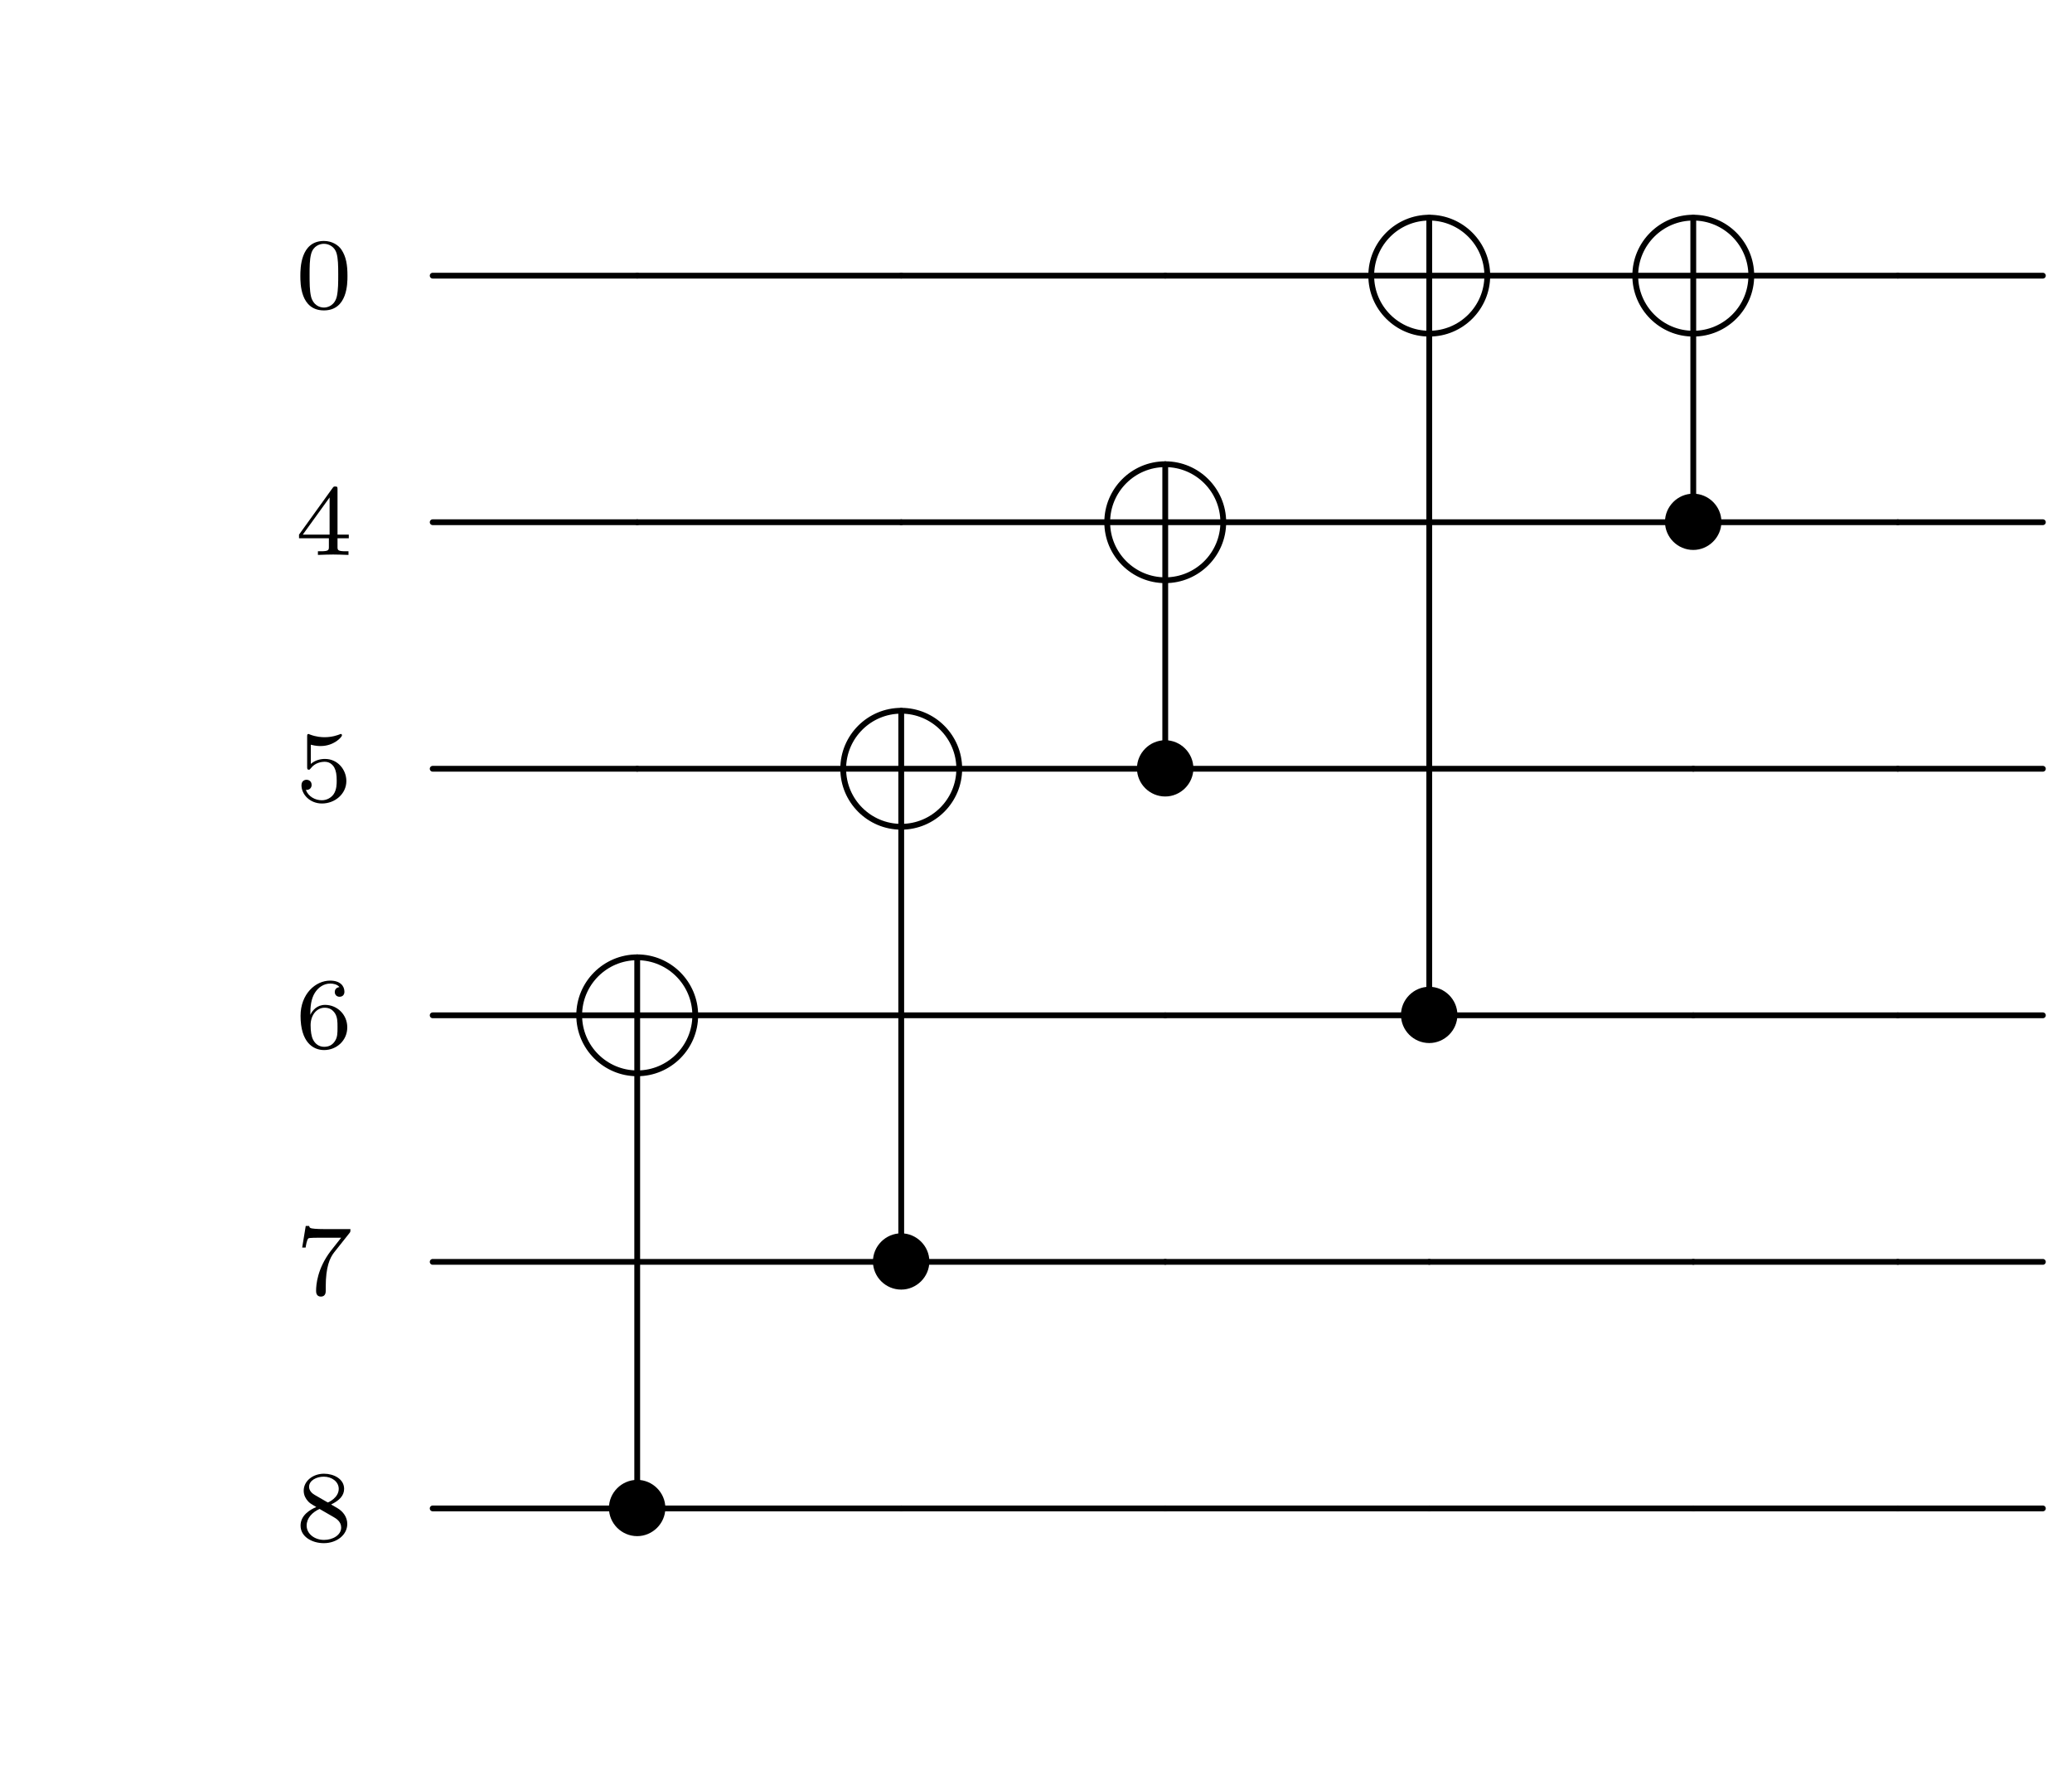 <svg xmlns="http://www.w3.org/2000/svg" xmlns:xlink="http://www.w3.org/1999/xlink" version="1.1" width="142.301" height="122.555" viewBox="0 0 142.301 122.555">
<defs>
<path id="font_1_1" d="M.516 .319C.516 .429 .503 .508 .457 .578 .426 .624 .364 .664 .284 .664 .052 .664 .052 .391 .052 .319 .052 .247 .052-.02 .284-.02 .516-.02 .516 .247 .516 .319M.284 .008C.238 .008 .177 .035 .157 .117 .143 .176 .143 .258 .143 .332 .143 .405 .143 .481 .158 .536 .179 .615 .243 .636 .284 .636 .338 .636 .39 .603 .408 .545 .424 .491 .425 .419 .425 .332 .425 .258 .425 .184 .412 .121 .392 .03 .324 .008 .284 .008Z"/>
<path id="font_1_2" d="M.529 .164V.2H.418V.646C.418 .667 .418 .674 .396 .674 .384 .674 .38 .674 .37 .66L.039 .2V.164H.333V.082C.333 .048 .333 .036 .252 .036H.225V0C.275 .002 .339 .004 .375 .004 .412 .004 .476 .002 .526 0V.036H.499C.418 .036 .418 .048 .418 .082V.164H.529M.34 .566V.2H.076L.34 .566Z"/>
<path id="font_2_1" d="M.444 .25C.444 .357 .355 .444 .25 .444 .142 .444 .055 .355 .055 .25 .055 .144 .142 .056 .25 .056 .355 .056 .444 .143 .444 .25Z"/>
<path id="font_1_3" d="M.155 .559C.206 .546 .236 .546 .252 .546 .384 .546 .462 .636 .462 .651 .462 .662 .455 .665 .45 .665 .448 .665 .446 .665 .442 .662 .418 .653 .365 .633 .291 .633 .263 .633 .21 .635 .145 .66 .135 .665 .133 .665 .132 .665 .119 .665 .119 .654 .119 .638V.343C.119 .325 .119 .313 .135 .313 .144 .313 .145 .315 .155 .327 .198 .383 .259 .391 .294 .391 .354 .391 .381 .343 .386 .335 .404 .301 .41 .263 .41 .205 .41 .175 .41 .116 .38 .072 .355 .036 .312 .012 .263 .012 .198 .012 .131 .048 .106 .114 .144 .111 .163 .136 .163 .163 .163 .206 .126 .214 .113 .214 .111 .214 .063 .214 .063 .16 .063 .07 .145-.02 .265-.02 .393-.02 .505 .075 .505 .201 .505 .314 .419 .419 .295 .419 .251 .419 .199 .408 .155 .37V.559Z"/>
<path id="font_1_4" d="M.15 .327C.15 .409 .157 .483 .195 .544 .229 .598 .283 .635 .347 .635 .377 .635 .417 .627 .437 .6 .412 .598 .391 .581 .391 .552 .391 .527 .408 .505 .438 .505 .468 .505 .486 .525 .486 .554 .486 .612 .444 .664 .345 .664 .201 .664 .054 .532 .054 .317 .054 .058 .176-.02 .286-.02 .408-.02 .514 .073 .514 .204 .514 .331 .413 .425 .296 .425 .216 .425 .172 .372 .15 .327M.286 .012C.236 .012 .197 .041 .176 .085 .161 .115 .153 .165 .153 .225 .153 .322 .211 .397 .291 .397 .337 .397 .368 .379 .393 .342 .417 .304 .418 .262 .418 .204 .418 .147 .418 .105 .391 .066 .367 .031 .335 .012 .286 .012Z"/>
<path id="font_1_5" d="M.535 .605C.545 .617 .545 .619 .545 .645H.283C.243 .645 .232 .646 .196 .648 .144 .652 .142 .659 .139 .676H.105L.07 .463H.104C.106 .478 .116 .544 .132 .554 .14 .56 .221 .56 .236 .56H.454C.422 .518 .371 .456 .35 .428 .219 .255 .207 .096 .207 .037 .207 .026 .207-.02 .254-.02 .302-.02 .302 .025 .302 .038V.078C.302 .272 .342 .361 .385 .416L.535 .605Z"/>
<path id="font_1_6" d="M.355 .361C.433 .399 .483 .446 .483 .515 .483 .612 .382 .664 .285 .664 .175 .664 .085 .592 .085 .497 .085 .45 .107 .416 .125 .396 .143 .375 .15 .371 .209 .336 .153 .312 .054 .258 .054 .153 .054 .042 .169-.02 .283-.02 .41-.02 .514 .061 .514 .169 .514 .235 .475 .291 .417 .325 .404 .333 .369 .353 .355 .361M.192 .456C.166 .471 .138 .498 .138 .535 .138 .598 .211 .635 .283 .635 .361 .635 .43 .586 .43 .515 .43 .426 .326 .381 .324 .381 .322 .381 .32 .382 .313 .386L.192 .456M.241 .317 .378 .238C.404 .223 .454 .193 .454 .134 .454 .059 .371 .012 .285 .012 .193 .012 .114 .071 .114 .153 .114 .227 .169 .284 .241 .317Z"/>
</defs>
<use data-text="0" xlink:href="#font_1_1" transform="matrix(6.974,0,0,-6.974,20.265,21.183)"/>
<path transform="matrix(1,0,0,-1,12.537,2)" stroke-width=".398" stroke-linecap="round" stroke-linejoin="round" fill="none" stroke="#000000" d="M31.226-16.936H17.179"/>
<path transform="matrix(1,0,0,-1,12.537,2)" stroke-width=".398" stroke-linecap="round" stroke-linejoin="round" fill="none" stroke="#000000" d="M49.358-16.936H31.226"/>
<path transform="matrix(1,0,0,-1,12.537,2)" stroke-width=".398" stroke-linecap="round" stroke-linejoin="round" fill="none" stroke="#000000" d="M67.49-16.936H49.358"/>
<path transform="matrix(1,0,0,-1,98.159,18.936)" stroke-width=".398" stroke-linecap="round" stroke-linejoin="round" fill="none" stroke="#000000" d="M-3.885 0H3.885"/>
<path transform="matrix(1,0,0,-1,98.159,18.936)" stroke-width=".398" stroke-linecap="round" stroke-linejoin="round" fill="none" stroke="#000000" d="M0-3.885V3.885"/>
<path transform="matrix(1,0,0,-1,98.159,18.936)" stroke-width=".398" stroke-linecap="round" stroke-linejoin="round" fill="none" stroke="#000000" d="M0 3.985C-2.199 3.985-3.985 2.199-3.985 0"/>
<path transform="matrix(1,0,0,-1,98.159,18.936)" stroke-width=".398" stroke-linecap="round" stroke-linejoin="round" fill="none" stroke="#000000" d="M-3.985 0C-3.985-2.199-2.199-3.985 0-3.985"/>
<path transform="matrix(1,0,0,-1,98.159,18.936)" stroke-width=".398" stroke-linecap="round" stroke-linejoin="round" fill="none" stroke="#000000" d="M0-3.985C2.199-3.985 3.985-2.199 3.985 0"/>
<path transform="matrix(1,0,0,-1,98.159,18.936)" stroke-width=".398" stroke-linecap="round" stroke-linejoin="round" fill="none" stroke="#000000" d="M3.985 0C3.985 2.199 2.199 3.985 0 3.985"/>
<path transform="matrix(1,0,0,-1,12.537,2)" stroke-width=".398" stroke-linecap="round" stroke-linejoin="round" fill="none" stroke="#000000" d="M81.537-16.936H67.49"/>
<path transform="matrix(1,0,0,-1,116.291,18.936)" stroke-width=".398" stroke-linecap="round" stroke-linejoin="round" fill="none" stroke="#000000" d="M-3.885 0H3.885"/>
<path transform="matrix(1,0,0,-1,116.291,18.936)" stroke-width=".398" stroke-linecap="round" stroke-linejoin="round" fill="none" stroke="#000000" d="M0-3.885V3.885"/>
<path transform="matrix(1,0,0,-1,116.291,18.936)" stroke-width=".398" stroke-linecap="round" stroke-linejoin="round" fill="none" stroke="#000000" d="M0 3.985C-2.199 3.985-3.985 2.199-3.985 0"/>
<path transform="matrix(1,0,0,-1,116.291,18.936)" stroke-width=".398" stroke-linecap="round" stroke-linejoin="round" fill="none" stroke="#000000" d="M-3.985 0C-3.985-2.199-2.199-3.985 0-3.985"/>
<path transform="matrix(1,0,0,-1,116.291,18.936)" stroke-width=".398" stroke-linecap="round" stroke-linejoin="round" fill="none" stroke="#000000" d="M0-3.985C2.199-3.985 3.985-2.199 3.985 0"/>
<path transform="matrix(1,0,0,-1,116.291,18.936)" stroke-width=".398" stroke-linecap="round" stroke-linejoin="round" fill="none" stroke="#000000" d="M3.985 0C3.985 2.199 2.199 3.985 0 3.985"/>
<path transform="matrix(1,0,0,-1,12.537,2)" stroke-width=".398" stroke-linecap="round" stroke-linejoin="round" fill="none" stroke="#000000" d="M99.669-16.936H89.706"/>
<path transform="matrix(1,0,0,-1,12.537,2)" stroke-width=".398" stroke-linecap="round" stroke-linejoin="round" fill="none" stroke="#000000" d="M117.801-16.936H107.838"/>
<path transform="matrix(1,0,0,-1,12.537,2)" stroke-width=".398" stroke-linecap="round" stroke-linejoin="round" fill="none" stroke="#000000" d="M127.764-16.936H117.801"/>
<use data-text="4" xlink:href="#font_1_2" transform="matrix(6.974,0,0,-6.974,20.265,38.12)"/>
<path transform="matrix(1,0,0,-1,12.537,2)" stroke-width=".398" stroke-linecap="round" stroke-linejoin="round" fill="none" stroke="#000000" d="M31.226-33.873H17.179"/>
<path transform="matrix(1,0,0,-1,12.537,2)" stroke-width=".398" stroke-linecap="round" stroke-linejoin="round" fill="none" stroke="#000000" d="M49.358-33.873H31.226"/>
<path transform="matrix(1,0,0,-1,80.027,35.873)" stroke-width=".398" stroke-linecap="round" stroke-linejoin="round" fill="none" stroke="#000000" d="M-3.885 0H3.885"/>
<path transform="matrix(1,0,0,-1,80.027,35.873)" stroke-width=".398" stroke-linecap="round" stroke-linejoin="round" fill="none" stroke="#000000" d="M0-3.885V3.885"/>
<path transform="matrix(1,0,0,-1,80.027,35.873)" stroke-width=".398" stroke-linecap="round" stroke-linejoin="round" fill="none" stroke="#000000" d="M0 3.985C-2.199 3.985-3.985 2.199-3.985 0"/>
<path transform="matrix(1,0,0,-1,80.027,35.873)" stroke-width=".398" stroke-linecap="round" stroke-linejoin="round" fill="none" stroke="#000000" d="M-3.985 0C-3.985-2.199-2.199-3.985 0-3.985"/>
<path transform="matrix(1,0,0,-1,80.027,35.873)" stroke-width=".398" stroke-linecap="round" stroke-linejoin="round" fill="none" stroke="#000000" d="M0-3.985C2.199-3.985 3.985-2.199 3.985 0"/>
<path transform="matrix(1,0,0,-1,80.027,35.873)" stroke-width=".398" stroke-linecap="round" stroke-linejoin="round" fill="none" stroke="#000000" d="M3.985 0C3.985 2.199 2.199 3.985 0 3.985"/>
<path transform="matrix(1,0,0,-1,12.537,2)" stroke-width=".398" stroke-linecap="round" stroke-linejoin="round" fill="none" stroke="#000000" d="M63.405-33.873H49.358"/>
<path transform="matrix(1,0,0,-1,12.537,2)" stroke-width=".398" stroke-linecap="round" stroke-linejoin="round" fill="none" stroke="#000000" d="M85.622-33.873H71.575"/>
<use data-text="&#x2022;" xlink:href="#font_2_1" transform="matrix(9.963,0,0,-9.963,113.8,38.336)"/>
<path transform="matrix(1,0,0,-1,12.537,2)" stroke-width=".398" stroke-linecap="round" stroke-linejoin="round" fill="none" stroke="#000000" d="M103.754-32.793V-21.021"/>
<path transform="matrix(1,0,0,-1,12.537,2)" stroke-width=".398" stroke-linecap="round" stroke-linejoin="round" fill="none" stroke="#000000" d="M102.536-33.873H85.622"/>
<path transform="matrix(1,0,0,-1,12.537,2)" stroke-width=".398" stroke-linecap="round" stroke-linejoin="round" fill="none" stroke="#000000" d="M117.801-33.873H104.971"/>
<path transform="matrix(1,0,0,-1,12.537,2)" stroke-width=".398" stroke-linecap="round" stroke-linejoin="round" fill="none" stroke="#000000" d="M127.764-33.873H117.801"/>
<use data-text="5" xlink:href="#font_1_3" transform="matrix(6.974,0,0,-6.974,20.265,55.056)"/>
<path transform="matrix(1,0,0,-1,12.537,2)" stroke-width=".398" stroke-linecap="round" stroke-linejoin="round" fill="none" stroke="#000000" d="M31.226-50.809H17.179"/>
<path transform="matrix(1,0,0,-1,61.895,52.809)" stroke-width=".398" stroke-linecap="round" stroke-linejoin="round" fill="none" stroke="#000000" d="M-3.885 0H3.885"/>
<path transform="matrix(1,0,0,-1,61.895,52.809)" stroke-width=".398" stroke-linecap="round" stroke-linejoin="round" fill="none" stroke="#000000" d="M0-3.885V3.885"/>
<path transform="matrix(1,0,0,-1,61.895,52.809)" stroke-width=".398" stroke-linecap="round" stroke-linejoin="round" fill="none" stroke="#000000" d="M0 3.985C-2.199 3.985-3.985 2.199-3.985 0"/>
<path transform="matrix(1,0,0,-1,61.895,52.809)" stroke-width=".398" stroke-linecap="round" stroke-linejoin="round" fill="none" stroke="#000000" d="M-3.985 0C-3.985-2.199-2.199-3.985 0-3.985"/>
<path transform="matrix(1,0,0,-1,61.895,52.809)" stroke-width=".398" stroke-linecap="round" stroke-linejoin="round" fill="none" stroke="#000000" d="M0-3.985C2.199-3.985 3.985-2.199 3.985 0"/>
<path transform="matrix(1,0,0,-1,61.895,52.809)" stroke-width=".398" stroke-linecap="round" stroke-linejoin="round" fill="none" stroke="#000000" d="M3.985 0C3.985 2.199 2.199 3.985 0 3.985"/>
<path transform="matrix(1,0,0,-1,12.537,2)" stroke-width=".398" stroke-linecap="round" stroke-linejoin="round" fill="none" stroke="#000000" d="M45.273-50.809H31.226"/>
<use data-text="&#x2022;" xlink:href="#font_2_1" transform="matrix(9.963,0,0,-9.963,77.536,55.272)"/>
<path transform="matrix(1,0,0,-1,12.537,2)" stroke-width=".398" stroke-linecap="round" stroke-linejoin="round" fill="none" stroke="#000000" d="M67.49-49.73V-37.958"/>
<path transform="matrix(1,0,0,-1,12.537,2)" stroke-width=".398" stroke-linecap="round" stroke-linejoin="round" fill="none" stroke="#000000" d="M66.272-50.809H53.443"/>
<path transform="matrix(1,0,0,-1,12.537,2)" stroke-width=".398" stroke-linecap="round" stroke-linejoin="round" fill="none" stroke="#000000" d="M85.622-50.809H68.708"/>
<path transform="matrix(1,0,0,-1,12.537,2)" stroke-width=".398" stroke-linecap="round" stroke-linejoin="round" fill="none" stroke="#000000" d="M103.754-50.809H85.622"/>
<path transform="matrix(1,0,0,-1,12.537,2)" stroke-width=".398" stroke-linecap="round" stroke-linejoin="round" fill="none" stroke="#000000" d="M117.801-50.809H103.754"/>
<path transform="matrix(1,0,0,-1,12.537,2)" stroke-width=".398" stroke-linecap="round" stroke-linejoin="round" fill="none" stroke="#000000" d="M127.764-50.809H117.801"/>
<use data-text="6" xlink:href="#font_1_4" transform="matrix(6.974,0,0,-6.974,20.265,71.993)"/>
<path transform="matrix(1,0,0,-1,43.763,69.746)" stroke-width=".398" stroke-linecap="round" stroke-linejoin="round" fill="none" stroke="#000000" d="M-3.885 0H3.885"/>
<path transform="matrix(1,0,0,-1,43.763,69.746)" stroke-width=".398" stroke-linecap="round" stroke-linejoin="round" fill="none" stroke="#000000" d="M0-3.885V3.885"/>
<path transform="matrix(1,0,0,-1,43.763,69.746)" stroke-width=".398" stroke-linecap="round" stroke-linejoin="round" fill="none" stroke="#000000" d="M0 3.985C-2.199 3.985-3.985 2.199-3.985 0"/>
<path transform="matrix(1,0,0,-1,43.763,69.746)" stroke-width=".398" stroke-linecap="round" stroke-linejoin="round" fill="none" stroke="#000000" d="M-3.985 0C-3.985-2.199-2.199-3.985 0-3.985"/>
<path transform="matrix(1,0,0,-1,43.763,69.746)" stroke-width=".398" stroke-linecap="round" stroke-linejoin="round" fill="none" stroke="#000000" d="M0-3.985C2.199-3.985 3.985-2.199 3.985 0"/>
<path transform="matrix(1,0,0,-1,43.763,69.746)" stroke-width=".398" stroke-linecap="round" stroke-linejoin="round" fill="none" stroke="#000000" d="M3.985 0C3.985 2.199 2.199 3.985 0 3.985"/>
<path transform="matrix(1,0,0,-1,12.537,2)" stroke-width=".398" stroke-linecap="round" stroke-linejoin="round" fill="none" stroke="#000000" d="M27.141-67.746H17.179"/>
<path transform="matrix(1,0,0,-1,12.537,2)" stroke-width=".398" stroke-linecap="round" stroke-linejoin="round" fill="none" stroke="#000000" d="M49.358-67.746H35.311"/>
<path transform="matrix(1,0,0,-1,12.537,2)" stroke-width=".398" stroke-linecap="round" stroke-linejoin="round" fill="none" stroke="#000000" d="M67.49-67.746H49.358"/>
<use data-text="&#x2022;" xlink:href="#font_2_1" transform="matrix(9.963,0,0,-9.963,95.668,72.209)"/>
<path transform="matrix(1,0,0,-1,12.537,2)" stroke-width=".398" stroke-linecap="round" stroke-linejoin="round" fill="none" stroke="#000000" d="M85.622-66.666V-21.021"/>
<path transform="matrix(1,0,0,-1,12.537,2)" stroke-width=".398" stroke-linecap="round" stroke-linejoin="round" fill="none" stroke="#000000" d="M84.404-67.746H67.49"/>
<path transform="matrix(1,0,0,-1,12.537,2)" stroke-width=".398" stroke-linecap="round" stroke-linejoin="round" fill="none" stroke="#000000" d="M103.754-67.746H86.839"/>
<path transform="matrix(1,0,0,-1,12.537,2)" stroke-width=".398" stroke-linecap="round" stroke-linejoin="round" fill="none" stroke="#000000" d="M117.801-67.746H103.754"/>
<path transform="matrix(1,0,0,-1,12.537,2)" stroke-width=".398" stroke-linecap="round" stroke-linejoin="round" fill="none" stroke="#000000" d="M127.764-67.746H117.801"/>
<use data-text="7" xlink:href="#font_1_5" transform="matrix(6.974,0,0,-6.974,20.265,88.929)"/>
<path transform="matrix(1,0,0,-1,12.537,2)" stroke-width=".398" stroke-linecap="round" stroke-linejoin="round" fill="none" stroke="#000000" d="M31.226-84.682H17.179"/>
<use data-text="&#x2022;" xlink:href="#font_2_1" transform="matrix(9.963,0,0,-9.963,59.404,89.145)"/>
<path transform="matrix(1,0,0,-1,12.537,2)" stroke-width=".398" stroke-linecap="round" stroke-linejoin="round" fill="none" stroke="#000000" d="M49.358-83.603V-54.894"/>
<path transform="matrix(1,0,0,-1,12.537,2)" stroke-width=".398" stroke-linecap="round" stroke-linejoin="round" fill="none" stroke="#000000" d="M48.14-84.682H31.226"/>
<path transform="matrix(1,0,0,-1,12.537,2)" stroke-width=".398" stroke-linecap="round" stroke-linejoin="round" fill="none" stroke="#000000" d="M67.49-84.682H50.576"/>
<path transform="matrix(1,0,0,-1,12.537,2)" stroke-width=".398" stroke-linecap="round" stroke-linejoin="round" fill="none" stroke="#000000" d="M85.622-84.682H67.49"/>
<path transform="matrix(1,0,0,-1,12.537,2)" stroke-width=".398" stroke-linecap="round" stroke-linejoin="round" fill="none" stroke="#000000" d="M103.754-84.682H85.622"/>
<path transform="matrix(1,0,0,-1,12.537,2)" stroke-width=".398" stroke-linecap="round" stroke-linejoin="round" fill="none" stroke="#000000" d="M117.801-84.682H103.754"/>
<path transform="matrix(1,0,0,-1,12.537,2)" stroke-width=".398" stroke-linecap="round" stroke-linejoin="round" fill="none" stroke="#000000" d="M127.764-84.682H117.801"/>
<use data-text="8" xlink:href="#font_1_6" transform="matrix(6.974,0,0,-6.974,20.265,105.866)"/>
<use data-text="&#x2022;" xlink:href="#font_2_1" transform="matrix(9.963,0,0,-9.963,41.272,106.081)"/>
<path transform="matrix(1,0,0,-1,12.537,2)" stroke-width=".398" stroke-linecap="round" stroke-linejoin="round" fill="none" stroke="#000000" d="M31.226-100.539V-71.83"/>
<path transform="matrix(1,0,0,-1,12.537,2)" stroke-width=".398" stroke-linecap="round" stroke-linejoin="round" fill="none" stroke="#000000" d="M30.008-101.619H17.179"/>
<path transform="matrix(1,0,0,-1,12.537,2)" stroke-width=".398" stroke-linecap="round" stroke-linejoin="round" fill="none" stroke="#000000" d="M49.358-101.619H32.444"/>
<path transform="matrix(1,0,0,-1,12.537,2)" stroke-width=".398" stroke-linecap="round" stroke-linejoin="round" fill="none" stroke="#000000" d="M67.49-101.619H49.358"/>
<path transform="matrix(1,0,0,-1,12.537,2)" stroke-width=".398" stroke-linecap="round" stroke-linejoin="round" fill="none" stroke="#000000" d="M85.622-101.619H67.49"/>
<path transform="matrix(1,0,0,-1,12.537,2)" stroke-width=".398" stroke-linecap="round" stroke-linejoin="round" fill="none" stroke="#000000" d="M103.754-101.619H85.622"/>
<path transform="matrix(1,0,0,-1,12.537,2)" stroke-width=".398" stroke-linecap="round" stroke-linejoin="round" fill="none" stroke="#000000" d="M117.801-101.619H103.754"/>
<path transform="matrix(1,0,0,-1,12.537,2)" stroke-width=".398" stroke-linecap="round" stroke-linejoin="round" fill="none" stroke="#000000" d="M127.764-101.619H117.801"/>
</svg>
